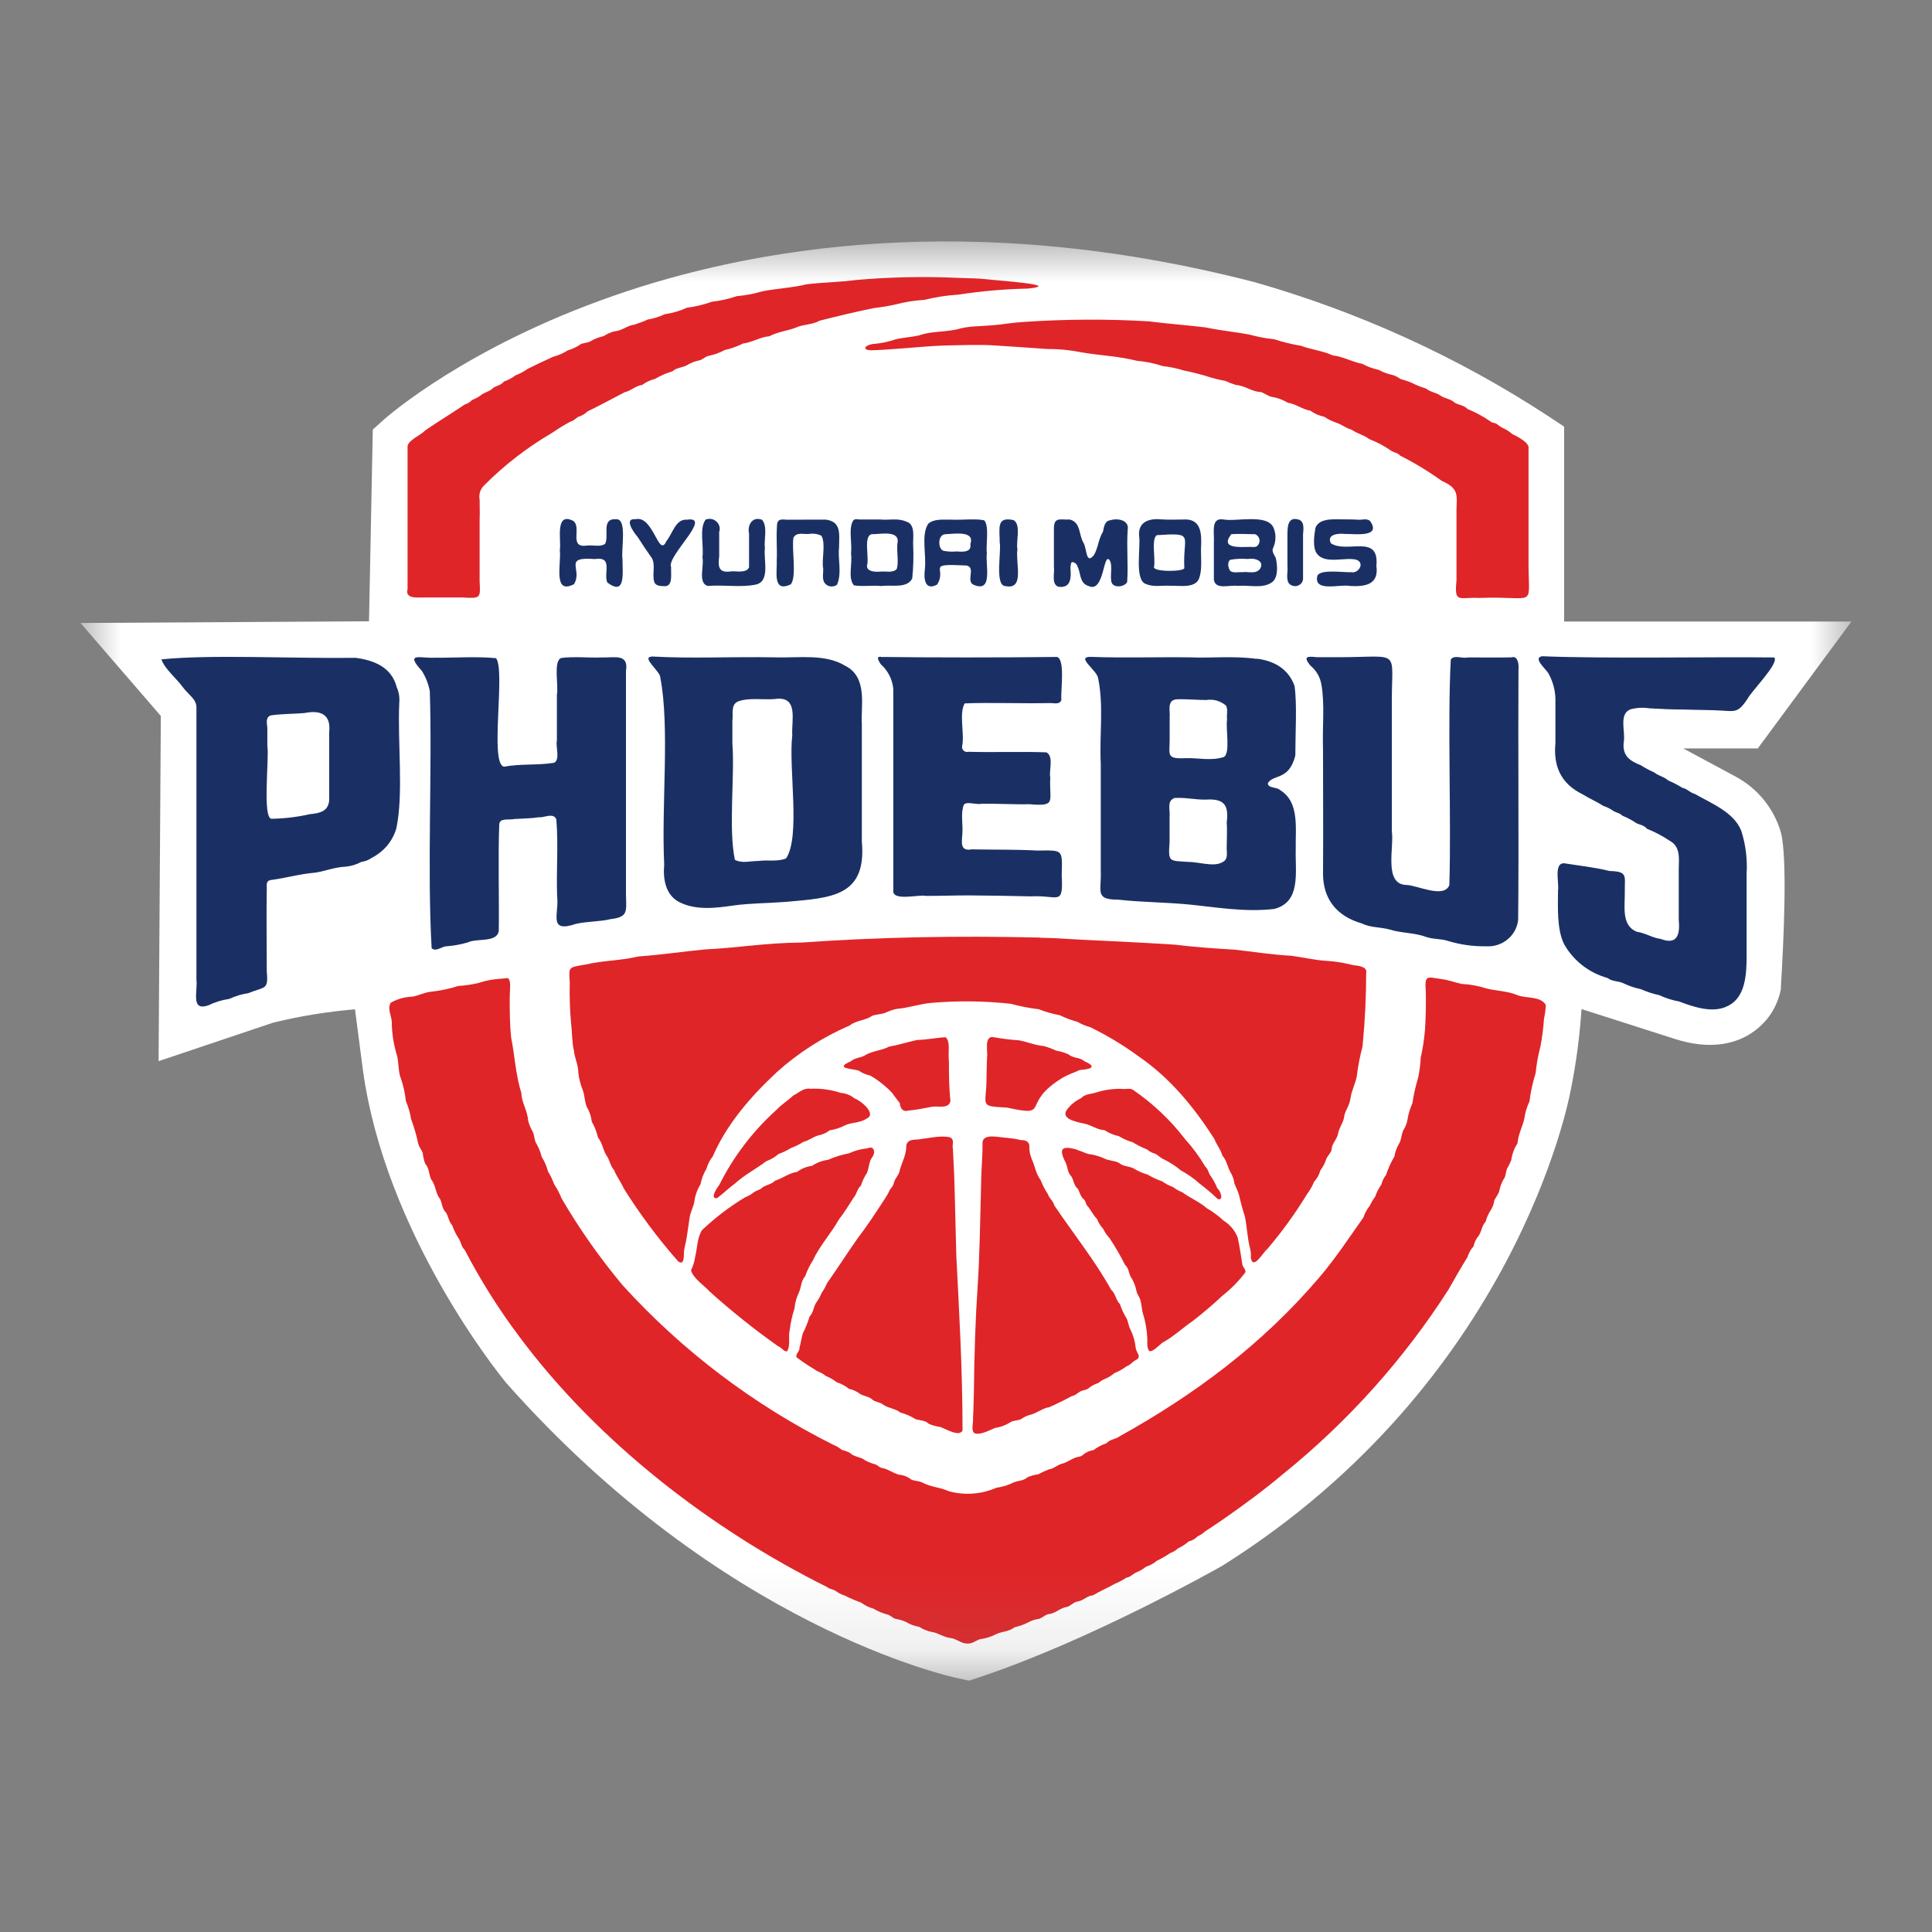 <svg width="24" height="24" viewBox="0 0 24 24" fill="none" xmlns="http://www.w3.org/2000/svg">
<rect x="0" y="0" width="24" height="24" fill="#808080" stroke="none"/>
<mask id="mask0_124_292071" style="mask-type:luminance" maskUnits="userSpaceOnUse" x="1" y="3" width="22" height="18">
<path d="M23 3H1V20.878H23V3Z" fill="white"/>
</mask>
<g mask="url(#mask0_124_292071)">
<path fill-rule="evenodd" clip-rule="evenodd" d="M5.088 5.539C5.088 5.539 8.829 2.22 15.471 3.942C16.713 4.299 17.892 4.837 18.969 5.539V8.172H22.096L21.598 8.848H20.183V9.422L21.345 10.046C21.507 10.135 21.626 10.283 21.677 10.457C21.753 10.745 21.664 12.229 21.664 12.229C21.664 12.229 21.575 12.679 20.949 12.479L19.183 11.918C19.183 11.918 19.247 12.504 19.055 13.464C19.055 13.464 18.429 16.872 14.943 19.067C14.943 19.067 13.36 19.968 12.007 20.414C12.007 20.414 9.247 19.841 6.63 16.884C6.63 16.884 5.225 15.174 4.957 13.228L4.854 12.442L4.829 12.055C4.829 12.055 3.791 12.118 3.245 12.28L2.433 12.552L2.459 8.734L1.986 8.184L5.039 8.165L5.09 5.539H5.088Z" fill="white"/>
<path d="M12.038 20.878L11.914 20.851C11.795 20.827 8.973 20.212 6.284 17.174L6.274 17.161C6.213 17.086 4.785 15.33 4.507 13.284L4.41 12.538C4.067 12.567 3.727 12.622 3.393 12.704L1.97 13.182L1.998 8.894L1 7.739L4.584 7.718L4.631 5.336L4.777 5.205C4.819 5.169 5.803 4.305 7.634 3.67C9.306 3.088 12.043 2.587 15.588 3.506C16.881 3.875 18.108 4.434 19.228 5.166L19.43 5.3V7.721H22.999L21.836 9.297H20.909L21.564 9.649C21.7 9.723 21.819 9.822 21.915 9.941C22.011 10.061 22.082 10.197 22.123 10.343C22.205 10.653 22.159 11.674 22.123 12.256V12.286L22.117 12.315C22.091 12.428 22.043 12.535 21.974 12.629C21.904 12.722 21.816 12.801 21.714 12.86C21.541 12.96 21.244 13.047 20.806 12.906L19.646 12.535C19.624 12.875 19.579 13.213 19.511 13.548C19.485 13.688 18.809 17.166 15.196 19.443L15.178 19.454C15.112 19.491 13.54 20.379 12.159 20.838L12.038 20.878ZM6.988 16.594C9.162 19.046 11.454 19.793 11.99 19.941C13.205 19.517 14.583 18.749 14.706 18.68C17.962 16.623 18.599 13.414 18.605 13.381C18.78 12.505 18.729 11.966 18.728 11.961L18.659 11.275L19.329 11.486L21.092 12.048C21.131 12.061 21.171 12.07 21.211 12.075C21.246 11.441 21.261 10.714 21.23 10.564C21.212 10.514 21.178 10.472 21.133 10.443L21.117 10.437H21.123L19.722 9.687V8.622H18.508V5.781C17.528 5.172 16.466 4.7 15.352 4.377C13.534 3.905 10.781 3.544 7.988 4.503C7.112 4.794 6.287 5.216 5.544 5.755L5.489 8.613L2.918 8.629L2.894 11.919L3.112 11.844C3.703 11.669 4.757 11.603 4.802 11.6L5.263 11.573L5.317 12.394L5.417 13.165C5.659 14.906 6.903 16.487 6.988 16.594Z" fill="white"/>
<path fill-rule="evenodd" clip-rule="evenodd" d="M7.894 6.45C8.118 6.397 8.182 6.941 8.278 6.722C8.355 6.629 8.394 6.443 8.533 6.456C8.862 6.405 8.273 6.913 8.337 7.047C8.332 7.141 8.365 7.296 8.241 7.281C8.203 7.281 8.14 7.277 8.127 7.227C8.099 7.141 8.145 7.021 8.099 6.935C8.039 6.851 7.978 6.76 7.923 6.673C7.871 6.613 7.745 6.436 7.894 6.45ZM13.29 6.454C13.43 6.489 13.399 6.651 13.462 6.747C13.504 6.828 13.49 7.016 13.588 6.897C13.64 6.814 13.645 6.695 13.702 6.604C13.713 6.552 13.72 6.472 13.791 6.463C13.888 6.432 14.034 6.463 14.008 6.585C13.994 6.816 14.017 7.022 14.002 7.229C13.973 7.294 13.821 7.312 13.805 7.223C13.789 7.135 13.825 7.013 13.781 6.955C13.704 6.865 13.716 7.371 13.524 7.28C13.407 7.247 13.428 7.118 13.386 7.039C13.376 6.997 13.327 6.972 13.309 6.988C13.301 7.012 13.297 7.037 13.298 7.063C13.306 7.17 13.309 7.314 13.144 7.288C13.057 7.249 13.104 7.122 13.092 7.036C13.092 6.854 13.092 6.72 13.092 6.568C13.092 6.417 13.169 6.459 13.29 6.454ZM9.464 6.454C9.541 6.536 9.487 6.711 9.502 6.803C9.482 6.953 9.573 7.222 9.388 7.262C9.204 7.301 8.991 7.262 8.791 7.279C8.666 7.241 8.75 7.03 8.726 6.922C8.746 6.785 8.683 6.57 8.765 6.455C8.787 6.446 8.812 6.443 8.836 6.447C8.86 6.452 8.883 6.462 8.9 6.479C8.918 6.495 8.931 6.516 8.937 6.539C8.943 6.562 8.942 6.587 8.934 6.609C8.934 6.698 8.934 6.826 8.934 6.91C8.921 7.026 8.916 7.123 9.081 7.098C9.138 7.091 9.272 7.125 9.305 7.048C9.305 6.92 9.305 6.766 9.305 6.63C9.282 6.531 9.339 6.411 9.464 6.456V6.454ZM16.134 6.454C16.225 6.489 16.179 6.621 16.187 6.679C16.187 6.842 16.187 7.019 16.187 7.184C16.187 7.205 16.181 7.224 16.169 7.241C16.157 7.257 16.139 7.27 16.12 7.276C16.1 7.283 16.079 7.283 16.059 7.277C16.039 7.271 16.021 7.26 16.009 7.244C15.972 7.183 16.002 7.093 15.993 7.036C15.993 6.931 15.993 6.782 15.993 6.669C15.993 6.555 15.989 6.411 16.134 6.455V6.454ZM7.113 6.466C7.239 6.536 7.055 6.812 7.288 6.777C7.378 6.769 7.447 6.796 7.514 6.759C7.575 6.666 7.459 6.436 7.656 6.45C7.795 6.445 7.713 6.826 7.733 6.948C7.733 7.129 7.772 7.407 7.544 7.236C7.494 7.119 7.621 6.91 7.391 6.945C6.981 6.913 7.245 7.071 7.13 7.257C6.863 7.396 6.976 6.991 6.954 6.835C6.976 6.726 6.888 6.359 7.113 6.467V6.466ZM10.252 6.454C10.454 6.478 10.425 6.627 10.423 6.802C10.406 6.94 10.461 7.12 10.398 7.263C10.387 7.272 10.374 7.278 10.36 7.282C10.346 7.285 10.332 7.286 10.317 7.285C10.303 7.283 10.289 7.278 10.277 7.271C10.264 7.264 10.253 7.254 10.245 7.243C10.209 7.196 10.229 7.118 10.226 7.063C10.204 6.948 10.262 6.75 10.203 6.654C10.155 6.632 10.101 6.624 10.049 6.633C9.98 6.639 9.895 6.607 9.856 6.68C9.833 6.83 9.9 7.158 9.824 7.259C9.593 7.367 9.656 7.1 9.649 6.959C9.656 6.823 9.64 6.687 9.653 6.513C9.664 6.424 9.75 6.462 9.801 6.456C9.961 6.456 10.107 6.454 10.252 6.455V6.454ZM11.259 6.48C11.38 6.513 11.336 6.696 11.344 6.78C11.35 6.915 11.346 7.051 11.332 7.186C11.266 7.316 11.07 7.261 10.948 7.28C10.848 7.268 10.706 7.29 10.607 7.271C10.53 7.177 10.591 7.006 10.572 6.88C10.587 6.736 10.537 6.567 10.599 6.465C10.627 6.436 10.669 6.459 10.711 6.453C10.796 6.453 10.853 6.453 10.934 6.453C11.036 6.466 11.15 6.431 11.259 6.48V6.48ZM14.738 6.453C14.924 6.462 14.925 6.641 14.921 6.774C14.912 6.885 14.938 7.051 14.902 7.165C14.866 7.315 14.664 7.273 14.543 7.277C14.436 7.269 14.335 7.297 14.236 7.255C14.088 7.208 14.174 6.796 14.15 6.654C14.137 6.477 14.284 6.437 14.426 6.452C14.528 6.458 14.627 6.454 14.738 6.453V6.453ZM15.199 6.453C15.352 6.483 15.746 6.378 15.82 6.556C15.838 6.597 15.846 6.641 15.844 6.685C15.843 6.729 15.832 6.772 15.813 6.812C15.794 6.86 15.841 6.901 15.85 6.94C15.869 7.026 15.879 7.165 15.809 7.227C15.692 7.319 15.523 7.265 15.373 7.278C15.274 7.263 15.095 7.333 15.079 7.198C15.079 7.037 15.079 6.892 15.079 6.739C15.088 6.618 15.035 6.426 15.199 6.453ZM17.021 6.474C17.163 6.681 16.829 6.63 16.707 6.633C16.624 6.622 16.476 6.639 16.533 6.749C16.734 6.88 17.137 6.624 17.098 7.03C17.132 7.269 16.95 7.289 16.768 7.279C16.65 7.253 16.318 7.361 16.364 7.156C16.394 7.065 16.698 7.114 16.786 7.108C16.87 7.128 16.96 6.997 16.852 6.954C16.717 6.915 16.462 7.015 16.36 6.879C16.303 6.804 16.325 6.654 16.34 6.561C16.375 6.457 16.507 6.45 16.598 6.451C16.688 6.452 16.797 6.451 16.878 6.456C16.916 6.46 16.984 6.435 17.021 6.474ZM12.226 6.463C12.293 6.538 12.244 6.772 12.259 6.872C12.239 7.015 12.339 7.364 12.101 7.267C11.989 7.226 12.129 7.054 12.008 7.025C11.482 6.999 11.773 7.051 11.641 7.262C11.488 7.344 11.475 7.187 11.488 7.081C11.512 6.899 11.438 6.647 11.531 6.506C11.602 6.443 11.712 6.457 11.806 6.455C11.958 6.462 12.111 6.44 12.226 6.463ZM12.594 6.463C12.687 6.523 12.618 6.729 12.639 6.824C12.611 6.991 12.736 7.335 12.485 7.28C12.356 7.268 12.441 6.851 12.419 6.736C12.418 6.561 12.375 6.411 12.594 6.462V6.463ZM15.296 6.636C15.389 6.628 15.494 6.636 15.591 6.636C15.606 6.642 15.618 6.651 15.628 6.663C15.637 6.675 15.643 6.69 15.646 6.705C15.648 6.72 15.646 6.735 15.64 6.749C15.634 6.764 15.625 6.776 15.613 6.786C15.583 6.803 15.554 6.791 15.518 6.794C15.391 6.796 15.154 6.815 15.296 6.636ZM10.831 6.636C10.948 6.636 11.19 6.581 11.147 6.759C11.139 6.859 11.166 6.985 11.14 7.068C11.094 7.12 10.998 7.095 10.947 7.1C10.896 7.105 10.765 7.111 10.77 7.025C10.801 6.931 10.721 6.652 10.831 6.636ZM11.747 6.636C11.865 6.63 12.114 6.591 12.054 6.759C12.074 6.864 11.954 6.856 11.886 6.85C11.832 6.855 11.777 6.853 11.723 6.843C11.65 6.826 11.643 6.636 11.747 6.636ZM14.369 6.648C14.852 6.616 14.691 6.648 14.712 7.055C14.717 7.104 14.313 7.108 14.336 7.04C14.356 6.951 14.3 6.691 14.369 6.65V6.648ZM15.28 6.954C15.353 6.941 15.427 6.938 15.5 6.944C15.588 6.927 15.711 6.968 15.654 7.064C15.6 7.139 15.505 7.096 15.431 7.108C15.396 7.104 15.318 7.122 15.283 7.093C15.26 7.063 15.24 6.985 15.281 6.956L15.28 6.954ZM13.31 6.99C13.31 6.99 13.309 6.992 13.311 6.992L13.31 6.99ZM8.093 8.155C8.609 8.184 9.085 8.155 9.629 8.166C9.931 8.174 10.25 8.12 10.497 8.269C10.787 8.413 10.69 8.78 10.706 8.993C10.706 9.225 10.706 9.439 10.706 9.674C10.706 9.91 10.706 10.218 10.706 10.453C10.768 11.138 10.329 11.153 9.767 11.203C9.525 11.222 9.321 11.219 9.107 11.249C8.894 11.28 8.646 11.312 8.438 11.206C8.263 11.116 8.235 10.91 8.251 10.741C8.214 10.01 8.323 9.036 8.202 8.414C8.204 8.342 7.964 8.165 8.093 8.157L8.093 8.155ZM6.159 8.173C6.286 8.307 6.076 9.499 6.262 9.524C6.471 9.485 6.675 9.509 6.881 9.476C6.964 9.44 6.899 9.275 6.918 9.201C6.918 9.019 6.918 8.815 6.918 8.628C6.941 8.516 6.871 8.217 6.97 8.174C7.123 8.152 7.331 8.174 7.479 8.167C7.637 8.171 7.812 8.117 7.776 8.335C7.776 8.64 7.776 8.86 7.776 9.1C7.776 9.374 7.776 9.649 7.776 9.926C7.776 10.216 7.776 10.521 7.776 10.818C7.776 10.913 7.776 11.022 7.776 11.118C7.781 11.326 7.804 11.391 7.584 11.418C7.453 11.45 7.295 11.445 7.157 11.476C6.802 11.596 6.948 11.351 6.921 11.135C6.909 10.821 6.938 10.504 6.911 10.179C6.876 10.089 6.757 10.161 6.696 10.152C6.605 10.167 6.487 10.168 6.389 10.174C6.325 10.19 6.209 10.156 6.202 10.239C6.186 10.633 6.202 11.18 6.196 11.564C6.173 11.714 5.923 11.652 5.811 11.707C5.727 11.732 5.639 11.748 5.55 11.755C5.488 11.755 5.416 11.829 5.362 11.779C5.305 10.804 5.371 9.532 5.339 8.585C5.322 8.495 5.288 8.409 5.239 8.332C5.021 8.094 5.232 8.182 5.407 8.17C5.655 8.173 5.913 8.152 6.159 8.176L6.159 8.173ZM22.039 8.165C22.111 8.233 21.76 8.58 21.706 8.685C21.594 8.85 21.561 8.839 21.384 8.827C21.251 8.819 21.072 8.82 20.923 8.814C20.76 8.814 20.635 8.807 20.489 8.799C20.41 8.787 20.33 8.791 20.253 8.812C20.105 8.871 20.195 9.093 20.171 9.215C20.15 9.385 20.241 9.451 20.383 9.506C20.436 9.54 20.491 9.57 20.549 9.595C20.603 9.639 20.67 9.647 20.723 9.695C20.784 9.721 20.843 9.751 20.9 9.787C20.958 9.797 20.996 9.849 21.053 9.862C21.258 9.98 21.538 10.087 21.631 10.321C21.686 10.494 21.708 10.674 21.697 10.855C21.697 11.03 21.697 11.216 21.697 11.374V11.867C21.697 12.092 21.688 12.392 21.46 12.498C21.274 12.593 21.026 12.504 20.859 12.441C20.773 12.425 20.69 12.399 20.611 12.362C20.532 12.345 20.455 12.32 20.381 12.287C20.305 12.272 20.231 12.246 20.161 12.212C20.102 12.185 20.026 12.194 19.969 12.149C19.74 12.085 19.547 11.935 19.431 11.731C19.337 11.542 19.354 11.267 19.354 11.065C19.371 10.971 19.297 10.719 19.431 10.724C19.626 10.755 19.829 10.777 19.995 10.82C20.225 10.825 20.181 10.884 20.184 11.068C20.188 11.252 20.135 11.496 20.334 11.575C20.443 11.59 20.522 11.65 20.631 11.664C20.827 11.739 20.873 11.622 20.854 11.43C20.854 11.257 20.854 11.072 20.854 10.855C20.848 10.705 20.895 10.527 20.743 10.445C20.654 10.386 20.559 10.335 20.459 10.295C20.423 10.251 20.373 10.247 20.328 10.226C20.274 10.189 20.216 10.158 20.154 10.133C20.12 10.098 20.082 10.098 20.044 10.075C20.004 10.047 19.961 10.025 19.914 10.01C19.83 9.954 19.744 9.921 19.663 9.869C19.383 9.733 19.295 9.511 19.322 9.228C19.322 9.057 19.322 8.884 19.322 8.721C19.326 8.597 19.296 8.474 19.235 8.364C19.195 8.302 19.038 8.171 19.158 8.152C19.913 8.184 21.258 8.158 22.04 8.167L22.039 8.165ZM10.964 8.161C11.621 8.169 12.394 8.169 13.108 8.161C13.246 8.135 13.171 8.603 13.185 8.694C13.163 8.759 13.093 8.731 13.036 8.734C12.714 8.741 12.273 8.725 11.983 8.738C11.911 8.87 11.983 9.11 11.953 9.264C11.95 9.274 11.95 9.285 11.953 9.296C11.956 9.306 11.961 9.316 11.969 9.323C11.977 9.331 11.986 9.336 11.997 9.339C12.008 9.342 12.019 9.342 12.03 9.339C12.324 9.348 12.714 9.334 13 9.346C13.094 9.4 13.028 9.571 13.047 9.659C13.031 9.959 13.133 10.02 12.784 9.99C12.615 9.995 12.4 9.982 12.197 9.984C12.124 10.001 12.006 9.949 11.973 9.998C11.931 10.099 11.964 10.243 11.955 10.358C11.946 10.473 11.926 10.577 12.074 10.551C12.366 10.557 12.612 10.551 12.889 10.566C13.21 10.562 13.197 10.547 13.189 10.874C13.209 11.264 13.149 11.116 12.805 11.135C12.527 11.129 12.285 11.124 12.037 11.123C11.849 11.123 11.666 11.13 11.499 11.129C11.415 11.108 11.073 11.204 11.097 11.054C11.097 10.321 11.097 9.385 11.097 8.561C11.087 8.443 11.032 8.333 10.943 8.253C10.905 8.198 10.876 8.142 10.965 8.163L10.964 8.161ZM15.612 8.182C15.816 8.208 16.001 8.299 16.081 8.52C16.114 8.745 16.091 9.108 16.091 9.386C16.01 9.702 15.821 9.611 15.749 9.73C15.754 9.795 15.856 9.774 15.898 9.812C16.146 9.962 16.091 10.281 16.096 10.554C16.089 10.837 16.164 11.204 15.83 11.291C15.473 11.335 15.083 11.267 14.78 11.237C14.488 11.208 14.174 11.208 13.892 11.176C13.593 11.176 13.685 11.072 13.674 10.815C13.674 10.389 13.674 9.902 13.674 9.489C13.656 9.118 13.713 8.774 13.641 8.424C13.625 8.321 13.351 8.152 13.558 8.16C13.956 8.175 14.385 8.16 14.787 8.166C15.049 8.177 15.326 8.145 15.613 8.185L15.612 8.182ZM18.78 8.164C18.857 8.147 18.87 8.254 18.863 8.322C18.857 9.288 18.869 10.461 18.859 11.427C18.849 11.522 18.802 11.609 18.727 11.67C18.653 11.731 18.556 11.762 18.459 11.755C18.299 11.758 18.139 11.735 17.985 11.688C17.896 11.659 17.802 11.67 17.712 11.638C17.577 11.586 17.4 11.592 17.26 11.546C17.138 11.514 17.025 11.525 16.916 11.471C16.608 11.382 16.436 11.171 16.435 10.855C16.439 10.311 16.435 9.857 16.435 9.313C16.425 9.035 16.459 8.742 16.414 8.499C16.398 8.409 16.35 8.327 16.278 8.268C16.183 8.152 16.24 8.151 16.36 8.164C16.441 8.164 16.545 8.164 16.625 8.164C17.423 8.164 17.284 8.045 17.29 8.751V10.328C17.32 10.523 17.187 10.982 17.466 10.993C17.599 10.993 17.936 11.167 18.004 10.996C18.03 10.179 17.98 8.977 18.022 8.193C18.066 8.13 18.164 8.185 18.23 8.167C18.418 8.166 18.604 8.17 18.78 8.166L18.78 8.164ZM4.403 8.17C4.642 8.199 4.864 8.285 4.928 8.536C4.955 8.596 4.966 8.662 4.96 8.727C4.937 9.226 5.015 9.853 4.924 10.288C4.902 10.367 4.863 10.44 4.81 10.504C4.757 10.567 4.691 10.619 4.617 10.657C4.579 10.684 4.535 10.701 4.488 10.707C4.429 10.739 4.363 10.76 4.295 10.766C4.152 10.772 4.032 10.825 3.911 10.841C3.723 10.856 3.553 10.908 3.357 10.933C3.305 10.945 3.313 10.995 3.314 11.031C3.308 11.353 3.314 11.775 3.314 12.063C3.335 12.305 3.295 12.251 3.083 12.338C3.001 12.35 2.922 12.374 2.847 12.409C2.757 12.422 2.669 12.449 2.587 12.489C2.365 12.564 2.458 12.321 2.44 12.167C2.44 11.986 2.44 11.741 2.44 11.583C2.44 11.168 2.44 10.758 2.44 10.329C2.44 9.815 2.44 9.289 2.44 8.782C2.44 8.686 2.334 8.622 2.274 8.54C2.189 8.422 2.049 8.314 2.005 8.191C2.61 8.128 3.646 8.182 4.404 8.172L4.403 8.17ZM13.475 8.181V8.185C13.475 8.185 13.475 8.185 13.475 8.184L13.475 8.181ZM9.155 8.719C9.292 8.661 9.47 8.696 9.62 8.684C9.928 8.637 9.829 8.949 9.842 9.134C9.793 9.536 9.948 10.392 9.765 10.663C9.662 10.708 9.534 10.679 9.425 10.695C9.314 10.695 9.224 10.729 9.129 10.681C9.047 10.296 9.129 9.634 9.098 9.238C9.098 9.147 9.098 9.059 9.098 8.955C9.11 8.887 9.076 8.762 9.156 8.721L9.155 8.719ZM14.599 8.688C14.72 8.681 14.877 8.696 14.983 8.696C15.027 8.689 15.071 8.691 15.114 8.703C15.156 8.715 15.196 8.736 15.229 8.764C15.258 8.813 15.235 8.882 15.243 8.941C15.224 9.049 15.289 9.374 15.197 9.406C15.038 9.454 14.884 9.413 14.727 9.418C14.484 9.431 14.53 9.376 14.53 9.186V8.904C14.538 8.843 14.496 8.707 14.6 8.69L14.599 8.688ZM3.366 8.887C3.494 8.867 3.652 8.869 3.781 8.858C3.983 8.817 4.115 8.874 4.089 9.097C4.089 9.449 4.089 9.622 4.089 9.945C4.076 10.078 3.976 10.102 3.849 10.114C3.695 10.149 3.537 10.168 3.378 10.171C3.254 10.188 3.347 9.405 3.321 9.266C3.321 9.199 3.321 9.116 3.321 9.041C3.317 8.989 3.294 8.907 3.366 8.887ZM14.58 9.914C14.717 9.902 14.846 9.936 14.979 9.933C15.194 9.92 15.268 9.987 15.239 10.213C15.246 10.318 15.239 10.415 15.239 10.509C15.233 10.588 15.269 10.675 15.178 10.714C15.075 10.772 14.876 10.704 14.759 10.707C14.521 10.69 14.511 10.714 14.529 10.461C14.529 10.35 14.529 10.26 14.529 10.149C14.539 10.07 14.492 9.955 14.582 9.917L14.58 9.914Z" fill="#1A3065"/>
<path fill-rule="evenodd" clip-rule="evenodd" d="M11.906 3.452C12.038 3.457 12.161 3.456 12.278 3.471C12.396 3.486 13.215 3.54 12.767 3.585C12.478 3.591 12.191 3.616 11.906 3.66C11.761 3.669 11.618 3.691 11.478 3.726C11.363 3.732 11.249 3.75 11.138 3.779C11.042 3.801 10.946 3.817 10.849 3.828C10.624 3.875 10.399 3.928 10.177 3.985C10.1 4.034 9.98 4.027 9.891 4.068C9.781 4.112 9.661 4.12 9.558 4.177C9.446 4.185 9.35 4.252 9.231 4.267C9.158 4.303 9.081 4.331 9.001 4.349C8.941 4.382 8.877 4.405 8.81 4.419C8.764 4.426 8.74 4.459 8.695 4.475C8.637 4.486 8.581 4.507 8.531 4.538C8.476 4.568 8.4 4.567 8.353 4.613C8.277 4.635 8.206 4.666 8.139 4.706C8.081 4.721 8.025 4.746 7.977 4.782C7.896 4.792 7.834 4.857 7.761 4.872C7.598 4.957 7.454 5.035 7.3 5.11C7.267 5.142 7.226 5.165 7.181 5.179C7.151 5.197 7.128 5.228 7.088 5.237C7.008 5.279 6.931 5.327 6.857 5.378C6.551 5.557 6.27 5.773 6.021 6.023C5.996 6.045 5.976 6.074 5.965 6.106C5.954 6.139 5.951 6.173 5.958 6.207C5.958 6.285 5.962 6.376 5.958 6.456C5.958 6.71 5.958 6.999 5.958 7.22C5.969 7.433 5.972 7.436 5.745 7.422C5.591 7.422 5.424 7.422 5.258 7.422C5.181 7.422 5.028 7.44 5.063 7.316C5.063 7.211 5.063 7.129 5.063 7.028C5.063 6.767 5.063 6.555 5.063 6.315C5.063 6.059 5.063 5.817 5.063 5.543C5.07 5.468 5.228 5.406 5.286 5.344C5.452 5.23 5.608 5.137 5.773 5.025C5.808 5.014 5.84 4.995 5.865 4.968C5.908 4.952 5.949 4.93 5.985 4.901C6.037 4.866 6.087 4.863 6.13 4.815C6.179 4.788 6.22 4.787 6.261 4.739C6.312 4.722 6.359 4.696 6.402 4.664C6.456 4.643 6.508 4.615 6.555 4.582C6.66 4.53 6.765 4.48 6.871 4.432C6.936 4.415 6.998 4.388 7.054 4.352C7.11 4.336 7.164 4.311 7.212 4.277C7.243 4.26 7.289 4.261 7.327 4.244C7.38 4.212 7.439 4.188 7.5 4.175C7.539 4.149 7.582 4.13 7.628 4.117C7.727 4.11 7.793 4.042 7.883 4.032C7.938 4.015 7.993 3.994 8.045 3.97C8.119 3.957 8.191 3.935 8.259 3.903C8.354 3.89 8.446 3.863 8.532 3.823C8.639 3.809 8.744 3.784 8.845 3.748C8.95 3.736 9.053 3.713 9.152 3.679C9.26 3.67 9.366 3.65 9.469 3.619C9.636 3.585 9.853 3.574 10.018 3.532C10.224 3.506 10.445 3.505 10.633 3.478C11.056 3.441 11.481 3.432 11.906 3.452ZM14.271 3.992C14.508 4.022 14.731 4.038 14.975 4.067C15.145 4.104 15.344 4.123 15.521 4.156C15.621 4.184 15.724 4.204 15.828 4.214C15.938 4.25 16.049 4.277 16.163 4.296C16.285 4.342 16.44 4.36 16.556 4.415C16.679 4.427 16.794 4.495 16.923 4.52C16.987 4.555 17.056 4.58 17.129 4.595C17.172 4.62 17.218 4.638 17.267 4.65C17.314 4.659 17.358 4.679 17.395 4.707C17.441 4.72 17.486 4.735 17.53 4.752C17.59 4.783 17.652 4.808 17.716 4.827C17.771 4.873 17.842 4.876 17.894 4.914C17.947 4.953 18.018 4.951 18.075 5.005C18.124 5.032 18.187 5.034 18.229 5.08C18.329 5.121 18.425 5.173 18.514 5.234C18.537 5.257 18.567 5.25 18.591 5.265C18.615 5.285 18.64 5.302 18.668 5.317C18.712 5.335 18.752 5.361 18.786 5.392C18.854 5.425 18.971 5.485 18.988 5.55C18.988 5.891 18.988 6.209 18.988 6.541C18.988 6.709 18.988 6.867 18.988 7.048C18.994 7.561 19.075 7.401 18.378 7.428C18.123 7.415 18.064 7.503 18.093 7.212C18.093 7.062 18.093 6.875 18.093 6.703C18.093 6.577 18.093 6.463 18.093 6.324C18.099 6.15 18.121 6.065 17.912 5.975C17.748 5.857 17.574 5.751 17.393 5.66C17.361 5.621 17.316 5.625 17.275 5.595C17.193 5.538 17.104 5.491 17.01 5.455C16.94 5.401 16.863 5.389 16.787 5.336C16.722 5.32 16.669 5.274 16.603 5.252C16.549 5.234 16.497 5.209 16.45 5.177C16.388 5.165 16.329 5.139 16.279 5.102C16.18 5.087 16.101 5.018 16 5.004C15.937 4.966 15.867 4.94 15.794 4.929C15.753 4.921 15.701 4.879 15.659 4.869C15.556 4.869 15.463 4.789 15.356 4.783C15.31 4.769 15.265 4.752 15.222 4.732C15.163 4.722 15.104 4.708 15.046 4.691C14.937 4.655 14.826 4.627 14.713 4.604C14.626 4.577 14.537 4.558 14.446 4.548C14.341 4.513 14.233 4.491 14.123 4.482C13.893 4.424 13.675 4.417 13.447 4.379C13.306 4.35 13.162 4.335 13.017 4.336C12.805 4.32 12.579 4.306 12.37 4.292C12.162 4.278 11.956 4.288 11.727 4.292C11.443 4.303 11.142 4.34 10.843 4.351C10.69 4.357 10.738 4.276 10.88 4.27C10.965 4.261 11.049 4.242 11.13 4.214C11.221 4.193 11.328 4.187 11.416 4.167C11.558 4.115 11.724 4.126 11.887 4.092C12.022 4.048 12.188 4.054 12.34 4.04C12.46 4.03 12.577 4.007 12.706 4C13.228 3.964 13.752 3.961 14.274 3.992H14.271ZM12.919 11.649C12.965 11.649 13.021 11.653 13.072 11.653C13.576 11.684 14.071 11.7 14.596 11.735C14.85 11.766 15.066 11.781 15.339 11.797C15.569 11.823 15.788 11.859 16.043 11.873C16.214 11.896 16.324 11.927 16.491 11.937C16.598 11.944 16.704 11.962 16.808 11.989C16.873 11.997 16.99 12.006 16.971 12.089C16.971 12.385 16.957 12.674 16.926 12.999C16.893 13.122 16.869 13.248 16.854 13.374C16.834 13.471 16.791 13.543 16.777 13.64C16.763 13.737 16.717 13.783 16.7 13.857C16.695 13.942 16.631 14.007 16.619 14.095C16.597 14.17 16.542 14.211 16.542 14.28C16.533 14.322 16.495 14.355 16.478 14.391C16.461 14.445 16.435 14.495 16.401 14.541C16.388 14.593 16.361 14.64 16.324 14.68C16.303 14.733 16.274 14.784 16.239 14.83C16.092 15.072 15.926 15.301 15.742 15.517C15.69 15.556 15.566 15.787 15.538 15.623C15.542 15.575 15.536 15.527 15.522 15.481C15.495 15.364 15.489 15.231 15.464 15.11C15.436 15.024 15.412 14.937 15.393 14.849C15.377 14.799 15.357 14.75 15.334 14.703C15.329 14.654 15.312 14.607 15.287 14.564C15.248 14.498 15.239 14.414 15.184 14.354C15.165 14.279 15.112 14.221 15.084 14.146C14.835 13.759 14.541 13.395 14.146 13.124C13.957 12.985 13.755 12.863 13.543 12.76C13.488 12.745 13.434 12.723 13.385 12.694C13.31 12.674 13.236 12.646 13.167 12.612C13.077 12.595 12.989 12.57 12.903 12.537C12.786 12.523 12.669 12.5 12.555 12.469C12.228 12.434 11.898 12.43 11.571 12.458C11.426 12.47 11.284 12.522 11.136 12.533C11.09 12.544 11.045 12.559 11.002 12.579C10.952 12.601 10.876 12.6 10.83 12.621C10.754 12.677 10.638 12.673 10.555 12.739C10.224 12.882 9.919 13.077 9.653 13.316C9.325 13.62 9.025 13.969 8.854 14.366C8.818 14.411 8.792 14.462 8.777 14.516C8.74 14.578 8.714 14.645 8.701 14.714C8.659 14.782 8.633 14.858 8.624 14.936C8.608 15.007 8.575 15.061 8.566 15.13C8.547 15.26 8.531 15.394 8.503 15.505C8.485 15.562 8.518 15.731 8.426 15.671C8.175 15.386 7.948 15.082 7.748 14.762C7.712 14.681 7.662 14.618 7.629 14.537C7.581 14.484 7.572 14.402 7.532 14.351C7.489 14.281 7.485 14.201 7.428 14.13C7.412 14.061 7.387 13.995 7.351 13.933C7.344 13.869 7.323 13.807 7.29 13.751C7.26 13.686 7.266 13.612 7.24 13.544C7.211 13.473 7.192 13.399 7.184 13.323C7.184 13.227 7.135 13.133 7.13 13.054C7.104 12.947 7.108 12.816 7.094 12.711C7.079 12.542 7.073 12.373 7.078 12.203C7.065 12.01 7.058 12.018 7.268 11.983C7.491 11.93 7.724 11.933 7.928 11.882C8.22 11.86 8.491 11.82 8.756 11.794C9.177 11.775 9.499 11.712 9.952 11.709C10.92 11.641 11.874 11.622 12.923 11.647L12.919 11.649ZM6.304 12.15C6.337 12.158 6.339 12.234 6.337 12.256C6.337 12.3 6.332 12.341 6.332 12.384C6.332 12.564 6.332 12.725 6.35 12.891C6.394 13.105 6.404 13.35 6.477 13.578C6.477 13.691 6.554 13.799 6.56 13.918C6.573 13.968 6.593 14.016 6.619 14.061C6.637 14.099 6.637 14.152 6.654 14.189C6.688 14.246 6.714 14.308 6.73 14.373C6.765 14.428 6.791 14.488 6.807 14.551C6.838 14.602 6.864 14.655 6.884 14.711C6.922 14.768 6.953 14.829 6.979 14.892C7.199 15.269 7.452 15.627 7.733 15.964C8.47 16.776 9.356 17.448 10.344 17.944C10.386 17.961 10.425 17.984 10.459 18.012C10.494 18.02 10.528 18.032 10.559 18.049C10.614 18.103 10.691 18.095 10.746 18.14C10.787 18.163 10.831 18.18 10.877 18.192C10.909 18.206 10.92 18.227 10.953 18.235C11.03 18.246 11.095 18.303 11.172 18.32C11.226 18.325 11.277 18.345 11.319 18.379C11.362 18.399 11.412 18.395 11.456 18.416C11.562 18.474 11.677 18.474 11.788 18.525C11.983 18.578 12.191 18.563 12.376 18.482C12.452 18.471 12.526 18.449 12.594 18.414C12.651 18.392 12.72 18.395 12.763 18.351C12.806 18.333 12.851 18.32 12.898 18.314C12.94 18.291 12.985 18.27 13.03 18.253C13.096 18.243 13.134 18.197 13.192 18.183C13.251 18.169 13.3 18.129 13.358 18.108C13.39 18.093 13.423 18.101 13.453 18.073C13.49 18.041 13.536 18.02 13.585 18.013C13.633 17.976 13.687 17.948 13.745 17.929C13.787 17.879 13.857 17.88 13.904 17.845C14.839 17.325 15.675 16.705 16.386 15.872C16.588 15.636 16.754 15.382 16.938 15.122C16.954 15.07 16.98 15.022 17.015 14.98C17.034 14.94 17.057 14.901 17.083 14.865C17.101 14.811 17.127 14.761 17.16 14.714C17.171 14.67 17.191 14.629 17.219 14.594C17.244 14.515 17.278 14.44 17.321 14.368C17.331 14.307 17.354 14.248 17.387 14.194C17.407 14.153 17.409 14.093 17.431 14.044C17.463 13.995 17.483 13.938 17.489 13.88C17.501 13.82 17.52 13.762 17.545 13.706C17.561 13.597 17.586 13.489 17.618 13.383C17.634 13.302 17.645 13.22 17.649 13.138C17.675 13.023 17.692 12.907 17.702 12.79C17.712 12.635 17.715 12.48 17.712 12.323C17.696 12.105 17.723 12.136 17.91 12.163C18.001 12.175 18.069 12.204 18.159 12.223C18.263 12.228 18.366 12.247 18.466 12.279C18.58 12.309 18.729 12.311 18.841 12.359C18.954 12.407 19.14 12.369 19.203 12.486C19.2 12.542 19.192 12.599 19.18 12.655C19.172 12.771 19.158 12.886 19.136 13C19.107 13.109 19.087 13.22 19.076 13.332C19.04 13.446 19.014 13.563 19 13.681C18.968 13.749 18.946 13.822 18.936 13.896C18.909 14.009 18.859 14.092 18.851 14.203C18.81 14.265 18.784 14.336 18.774 14.409C18.76 14.447 18.742 14.483 18.72 14.518C18.708 14.555 18.705 14.593 18.692 14.627C18.657 14.68 18.634 14.739 18.623 14.802C18.606 14.844 18.586 14.868 18.563 14.911C18.558 14.951 18.544 14.991 18.523 15.026C18.492 15.072 18.469 15.122 18.455 15.176C18.406 15.227 18.406 15.298 18.368 15.352C18.336 15.39 18.315 15.434 18.305 15.482C18.27 15.521 18.244 15.568 18.229 15.617C18.152 15.741 18.071 15.882 17.994 16.019C17.438 16.887 16.743 17.662 15.935 18.314C15.692 18.518 15.457 18.69 15.191 18.876C15.114 18.928 15.037 18.981 14.967 19.026C14.94 19.051 14.908 19.071 14.874 19.087C14.846 19.118 14.809 19.138 14.768 19.147C14.727 19.183 14.681 19.213 14.632 19.235C14.605 19.261 14.573 19.28 14.538 19.292C14.483 19.329 14.426 19.362 14.367 19.391C14.329 19.424 14.285 19.447 14.238 19.461C14.199 19.493 14.155 19.518 14.108 19.536C14.07 19.556 14.039 19.593 13.993 19.598C13.948 19.628 13.9 19.653 13.85 19.674C13.764 19.724 13.663 19.766 13.576 19.818C13.505 19.822 13.466 19.879 13.393 19.893C13.335 19.899 13.304 19.95 13.252 19.962C13.175 19.973 13.116 20.037 13.041 20.049C12.994 20.049 12.956 20.095 12.904 20.111C12.86 20.116 12.817 20.13 12.778 20.151C12.723 20.18 12.664 20.201 12.602 20.215C12.538 20.267 12.454 20.266 12.383 20.296C12.317 20.331 12.246 20.353 12.173 20.363C12.118 20.382 12.075 20.422 12.014 20.417C11.937 20.417 11.887 20.357 11.806 20.348C11.724 20.339 11.648 20.281 11.575 20.273C11.519 20.262 11.466 20.24 11.418 20.209C11.361 20.2 11.306 20.18 11.258 20.15C11.218 20.132 11.177 20.119 11.134 20.112C11.099 20.107 11.07 20.073 11.031 20.058C10.967 20.042 10.906 20.017 10.85 19.983C10.795 19.968 10.743 19.943 10.697 19.908C10.627 19.883 10.559 19.854 10.493 19.82C10.45 19.807 10.411 19.787 10.376 19.76C10.34 19.739 10.299 19.74 10.273 19.714C8.836 19 7.424 17.913 6.449 16.601C6.194 16.262 5.968 15.902 5.773 15.527C5.734 15.493 5.727 15.435 5.704 15.394C5.668 15.341 5.639 15.283 5.618 15.222C5.577 15.18 5.569 15.108 5.541 15.064C5.491 15.019 5.492 14.94 5.465 14.891C5.409 14.826 5.415 14.722 5.354 14.648C5.326 14.582 5.334 14.513 5.282 14.456C5.266 14.412 5.256 14.367 5.251 14.32C5.239 14.29 5.211 14.254 5.197 14.214C5.175 14.108 5.145 14.004 5.107 13.903C5.095 13.826 5.073 13.75 5.042 13.678C5.031 13.572 5.007 13.468 4.97 13.368C4.949 13.297 4.952 13.212 4.935 13.123C4.893 12.99 4.87 12.853 4.867 12.714C4.872 12.627 4.804 12.532 4.855 12.456C4.936 12.409 5.028 12.384 5.122 12.381C5.204 12.367 5.262 12.331 5.349 12.32C5.466 12.308 5.581 12.284 5.693 12.248C5.779 12.243 5.864 12.23 5.947 12.21C6.029 12.182 6.114 12.166 6.2 12.16L6.292 12.152C6.296 12.15 6.3 12.15 6.304 12.15ZM19.194 12.582C19.194 12.582 19.195 12.582 19.197 12.582H19.194ZM12.33 12.882C12.438 12.902 12.547 12.916 12.657 12.923C12.76 12.941 12.848 12.983 12.964 12.994C13.017 13.008 13.068 13.027 13.118 13.051C13.171 13.06 13.222 13.075 13.271 13.096C13.332 13.15 13.41 13.13 13.469 13.182C13.654 13.262 13.519 13.284 13.413 13.292C13.347 13.323 13.274 13.346 13.207 13.384C12.658 13.713 13.075 13.882 12.509 13.759C12.167 13.74 12.247 13.746 12.254 13.434C12.254 13.342 12.26 13.238 12.261 13.139C12.275 13.068 12.221 12.877 12.333 12.882H12.33ZM11.745 12.882C11.812 12.94 11.773 13.079 11.788 13.182C11.788 13.332 11.788 13.51 11.807 13.674C11.79 13.781 11.653 13.735 11.576 13.749C11.49 13.764 11.383 13.788 11.277 13.797C11.212 13.816 11.181 13.759 11.178 13.704C11.15 13.664 11.111 13.62 11.085 13.579C11.005 13.494 10.913 13.421 10.811 13.361C10.76 13.351 10.711 13.33 10.668 13.3C10.591 13.274 10.354 13.277 10.569 13.184C10.618 13.14 10.684 13.142 10.739 13.114C10.826 13.055 10.951 13.052 11.046 13.001C11.165 12.981 11.26 12.948 11.392 12.919C11.515 12.916 11.637 12.89 11.748 12.885L11.745 12.882ZM16.902 13.123C16.902 13.123 16.904 13.126 16.905 13.126L16.902 13.123ZM10.08 13.524C10.204 13.52 10.327 13.538 10.444 13.576C10.507 13.581 10.567 13.605 10.616 13.645C10.693 13.671 10.898 13.84 10.763 13.897C10.686 13.951 10.574 13.941 10.499 13.979C10.439 14.01 10.374 14.031 10.307 14.041C10.266 14.073 10.218 14.095 10.167 14.104C10.101 14.121 10.047 14.17 9.979 14.185C9.931 14.216 9.88 14.241 9.826 14.261C9.778 14.291 9.726 14.316 9.672 14.335C9.627 14.374 9.575 14.404 9.519 14.425C9.384 14.527 9.257 14.588 9.129 14.703C9.052 14.759 8.976 14.834 8.906 14.885C8.812 14.892 8.911 14.75 8.936 14.718C9.112 14.366 9.354 14.049 9.649 13.784C9.713 13.716 9.788 13.671 9.856 13.608C9.938 13.567 9.981 13.508 10.083 13.527L10.08 13.524ZM14.074 13.538C14.321 13.707 14.539 13.913 14.72 14.149C14.816 14.255 14.901 14.37 14.973 14.493C15.007 14.522 15.013 14.568 15.03 14.595C15.067 14.646 15.098 14.702 15.121 14.76C15.162 14.791 15.205 14.915 15.129 14.896C15.057 14.828 14.982 14.764 14.903 14.704C14.832 14.64 14.753 14.585 14.668 14.538C14.603 14.484 14.531 14.437 14.454 14.4C14.417 14.384 14.385 14.349 14.351 14.332C14.314 14.323 14.279 14.305 14.251 14.28C14.188 14.254 14.127 14.224 14.069 14.189C14.009 14.172 13.952 14.146 13.899 14.114C13.835 14.1 13.774 14.075 13.72 14.039C13.622 14.033 13.566 13.979 13.473 13.959C13.379 13.938 13.143 13.899 13.273 13.761C13.316 13.71 13.37 13.669 13.431 13.641C13.479 13.587 13.557 13.592 13.618 13.571C13.718 13.539 13.822 13.524 13.926 13.526C13.987 13.535 14.038 13.511 14.079 13.541L14.074 13.538ZM11.804 14.131C11.864 14.156 11.823 14.23 11.837 14.269C11.842 14.377 11.847 14.476 11.853 14.59C11.864 14.912 11.87 15.271 11.88 15.604C11.913 16.26 11.957 17.005 11.957 17.77C11.915 17.854 11.752 17.751 11.679 17.726C11.63 17.72 11.581 17.706 11.536 17.686C11.495 17.644 11.433 17.646 11.377 17.631C11.318 17.594 11.253 17.565 11.184 17.547C11.127 17.499 11.044 17.496 10.976 17.453C10.94 17.42 10.88 17.417 10.845 17.393C10.8 17.346 10.732 17.346 10.681 17.314C10.642 17.284 10.596 17.262 10.547 17.253C10.501 17.216 10.449 17.188 10.393 17.17C10.351 17.137 10.303 17.11 10.253 17.09C10.215 17.051 10.165 17.045 10.125 17.015C10.046 16.968 9.969 16.916 9.895 16.861C9.878 16.819 9.938 16.786 9.931 16.742C9.949 16.684 9.955 16.62 9.974 16.561C10.008 16.494 10.036 16.424 10.058 16.352C10.102 16.311 10.106 16.239 10.134 16.19C10.164 16.15 10.188 16.106 10.207 16.06C10.234 16.023 10.256 15.983 10.273 15.941C10.401 15.761 10.52 15.573 10.648 15.391C10.772 15.229 10.885 15.057 10.993 14.89C11.017 14.854 11.038 14.817 11.055 14.777C11.081 14.751 11.1 14.718 11.108 14.681C11.129 14.621 11.17 14.595 11.178 14.531C11.211 14.421 11.259 14.348 11.259 14.223C11.285 14.134 11.389 14.167 11.448 14.148C11.566 14.135 11.683 14.103 11.804 14.128V14.131ZM12.523 14.137C12.575 14.141 12.627 14.149 12.677 14.162C12.723 14.162 12.777 14.169 12.787 14.228C12.784 14.287 12.794 14.345 12.817 14.399C12.859 14.49 12.864 14.574 12.928 14.661C12.952 14.722 12.982 14.781 13.019 14.837C13.034 14.889 13.088 14.922 13.095 14.971C13.326 15.316 13.605 15.662 13.803 16.022C13.86 16.072 13.859 16.147 13.913 16.201C13.931 16.259 13.957 16.315 13.989 16.367C14.016 16.41 14.019 16.477 14.041 16.512C14.077 16.584 14.1 16.662 14.108 16.742C14.114 16.809 14.195 16.856 14.102 16.899C14.066 16.919 14.04 16.958 13.992 16.974C13.947 17.008 13.897 17.036 13.844 17.057C13.812 17.085 13.775 17.108 13.736 17.125C13.702 17.137 13.672 17.156 13.645 17.18C13.597 17.194 13.553 17.218 13.516 17.251C13.483 17.27 13.446 17.269 13.413 17.289C13.381 17.309 13.354 17.337 13.314 17.343C13.223 17.393 13.129 17.439 13.033 17.481C12.956 17.491 12.885 17.551 12.807 17.573C12.762 17.583 12.719 17.603 12.682 17.63C12.639 17.648 12.597 17.644 12.559 17.663C12.5 17.702 12.432 17.728 12.362 17.738C12.285 17.769 12.165 17.838 12.098 17.799C12.062 17.752 12.094 17.671 12.087 17.615C12.094 17.514 12.094 17.39 12.098 17.293C12.102 16.821 12.119 16.353 12.145 15.975C12.17 15.596 12.176 15.149 12.188 14.699C12.188 14.528 12.208 14.37 12.205 14.196C12.211 14.066 12.435 14.137 12.523 14.135L12.523 14.137ZM10.843 14.267C10.877 14.306 10.851 14.355 10.825 14.391C10.799 14.427 10.793 14.51 10.771 14.568C10.738 14.618 10.712 14.672 10.694 14.729C10.646 14.77 10.645 14.832 10.603 14.879C10.544 14.97 10.484 15.071 10.42 15.15C10.331 15.313 10.177 15.482 10.101 15.653C10.06 15.715 10.027 15.782 10.003 15.852C9.949 15.916 9.956 15.983 9.926 16.052C9.895 16.115 9.876 16.183 9.87 16.252C9.841 16.341 9.821 16.432 9.81 16.524C9.788 16.606 9.825 16.708 9.777 16.787C9.737 16.794 9.71 16.738 9.664 16.722C9.369 16.513 9.087 16.288 8.819 16.047C8.742 15.963 8.612 15.882 8.584 15.781C8.61 15.727 8.627 15.67 8.636 15.611C8.663 15.499 8.661 15.382 8.717 15.285C8.882 15.127 9.064 14.989 9.26 14.871C9.299 14.857 9.334 14.836 9.365 14.81C9.406 14.784 9.442 14.782 9.475 14.748C9.531 14.715 9.588 14.709 9.628 14.667C9.724 14.637 9.806 14.569 9.902 14.558C9.955 14.517 10.019 14.491 10.087 14.483C10.146 14.443 10.214 14.417 10.286 14.408C10.369 14.371 10.457 14.344 10.546 14.327C10.616 14.295 10.69 14.274 10.767 14.266C10.782 14.264 10.82 14.245 10.842 14.265L10.843 14.267ZM13.377 14.284C13.421 14.294 13.477 14.324 13.52 14.335C13.587 14.343 13.652 14.362 13.714 14.389C13.768 14.42 13.847 14.416 13.9 14.446C13.957 14.494 14.02 14.483 14.085 14.516C14.138 14.549 14.196 14.574 14.256 14.591C14.313 14.625 14.374 14.654 14.437 14.675C14.478 14.705 14.523 14.728 14.57 14.745C14.607 14.773 14.648 14.796 14.691 14.813C14.777 14.88 14.901 14.928 14.99 15.008C15.066 15.052 15.136 15.104 15.2 15.163C15.28 15.213 15.341 15.286 15.375 15.373C15.4 15.482 15.416 15.611 15.433 15.705C15.433 15.737 15.483 15.77 15.469 15.808C15.387 15.915 15.292 16.012 15.185 16.096C15.069 16.206 14.943 16.311 14.818 16.409C14.697 16.491 14.578 16.605 14.447 16.675C14.403 16.704 14.322 16.799 14.277 16.783C14.237 16.737 14.259 16.646 14.25 16.598C14.245 16.514 14.23 16.431 14.208 16.35C14.182 16.282 14.186 16.224 14.167 16.155C14.159 16.113 14.125 16.08 14.118 16.038C14.105 15.972 14.079 15.909 14.041 15.852C14.022 15.806 14.019 15.751 13.976 15.713C13.919 15.599 13.855 15.489 13.784 15.382C13.751 15.347 13.724 15.307 13.704 15.265C13.671 15.229 13.645 15.187 13.627 15.142C13.576 15.092 13.55 15.024 13.502 14.974C13.486 14.946 13.486 14.913 13.455 14.891C13.418 14.855 13.41 14.799 13.387 14.765C13.344 14.734 13.336 14.658 13.31 14.615C13.262 14.573 13.263 14.494 13.238 14.442C13.144 14.261 13.194 14.23 13.38 14.281L13.377 14.284ZM15.506 15.326C15.506 15.326 15.508 15.325 15.508 15.324L15.506 15.326Z" fill="#DF2528"/>
</g>
</svg>
